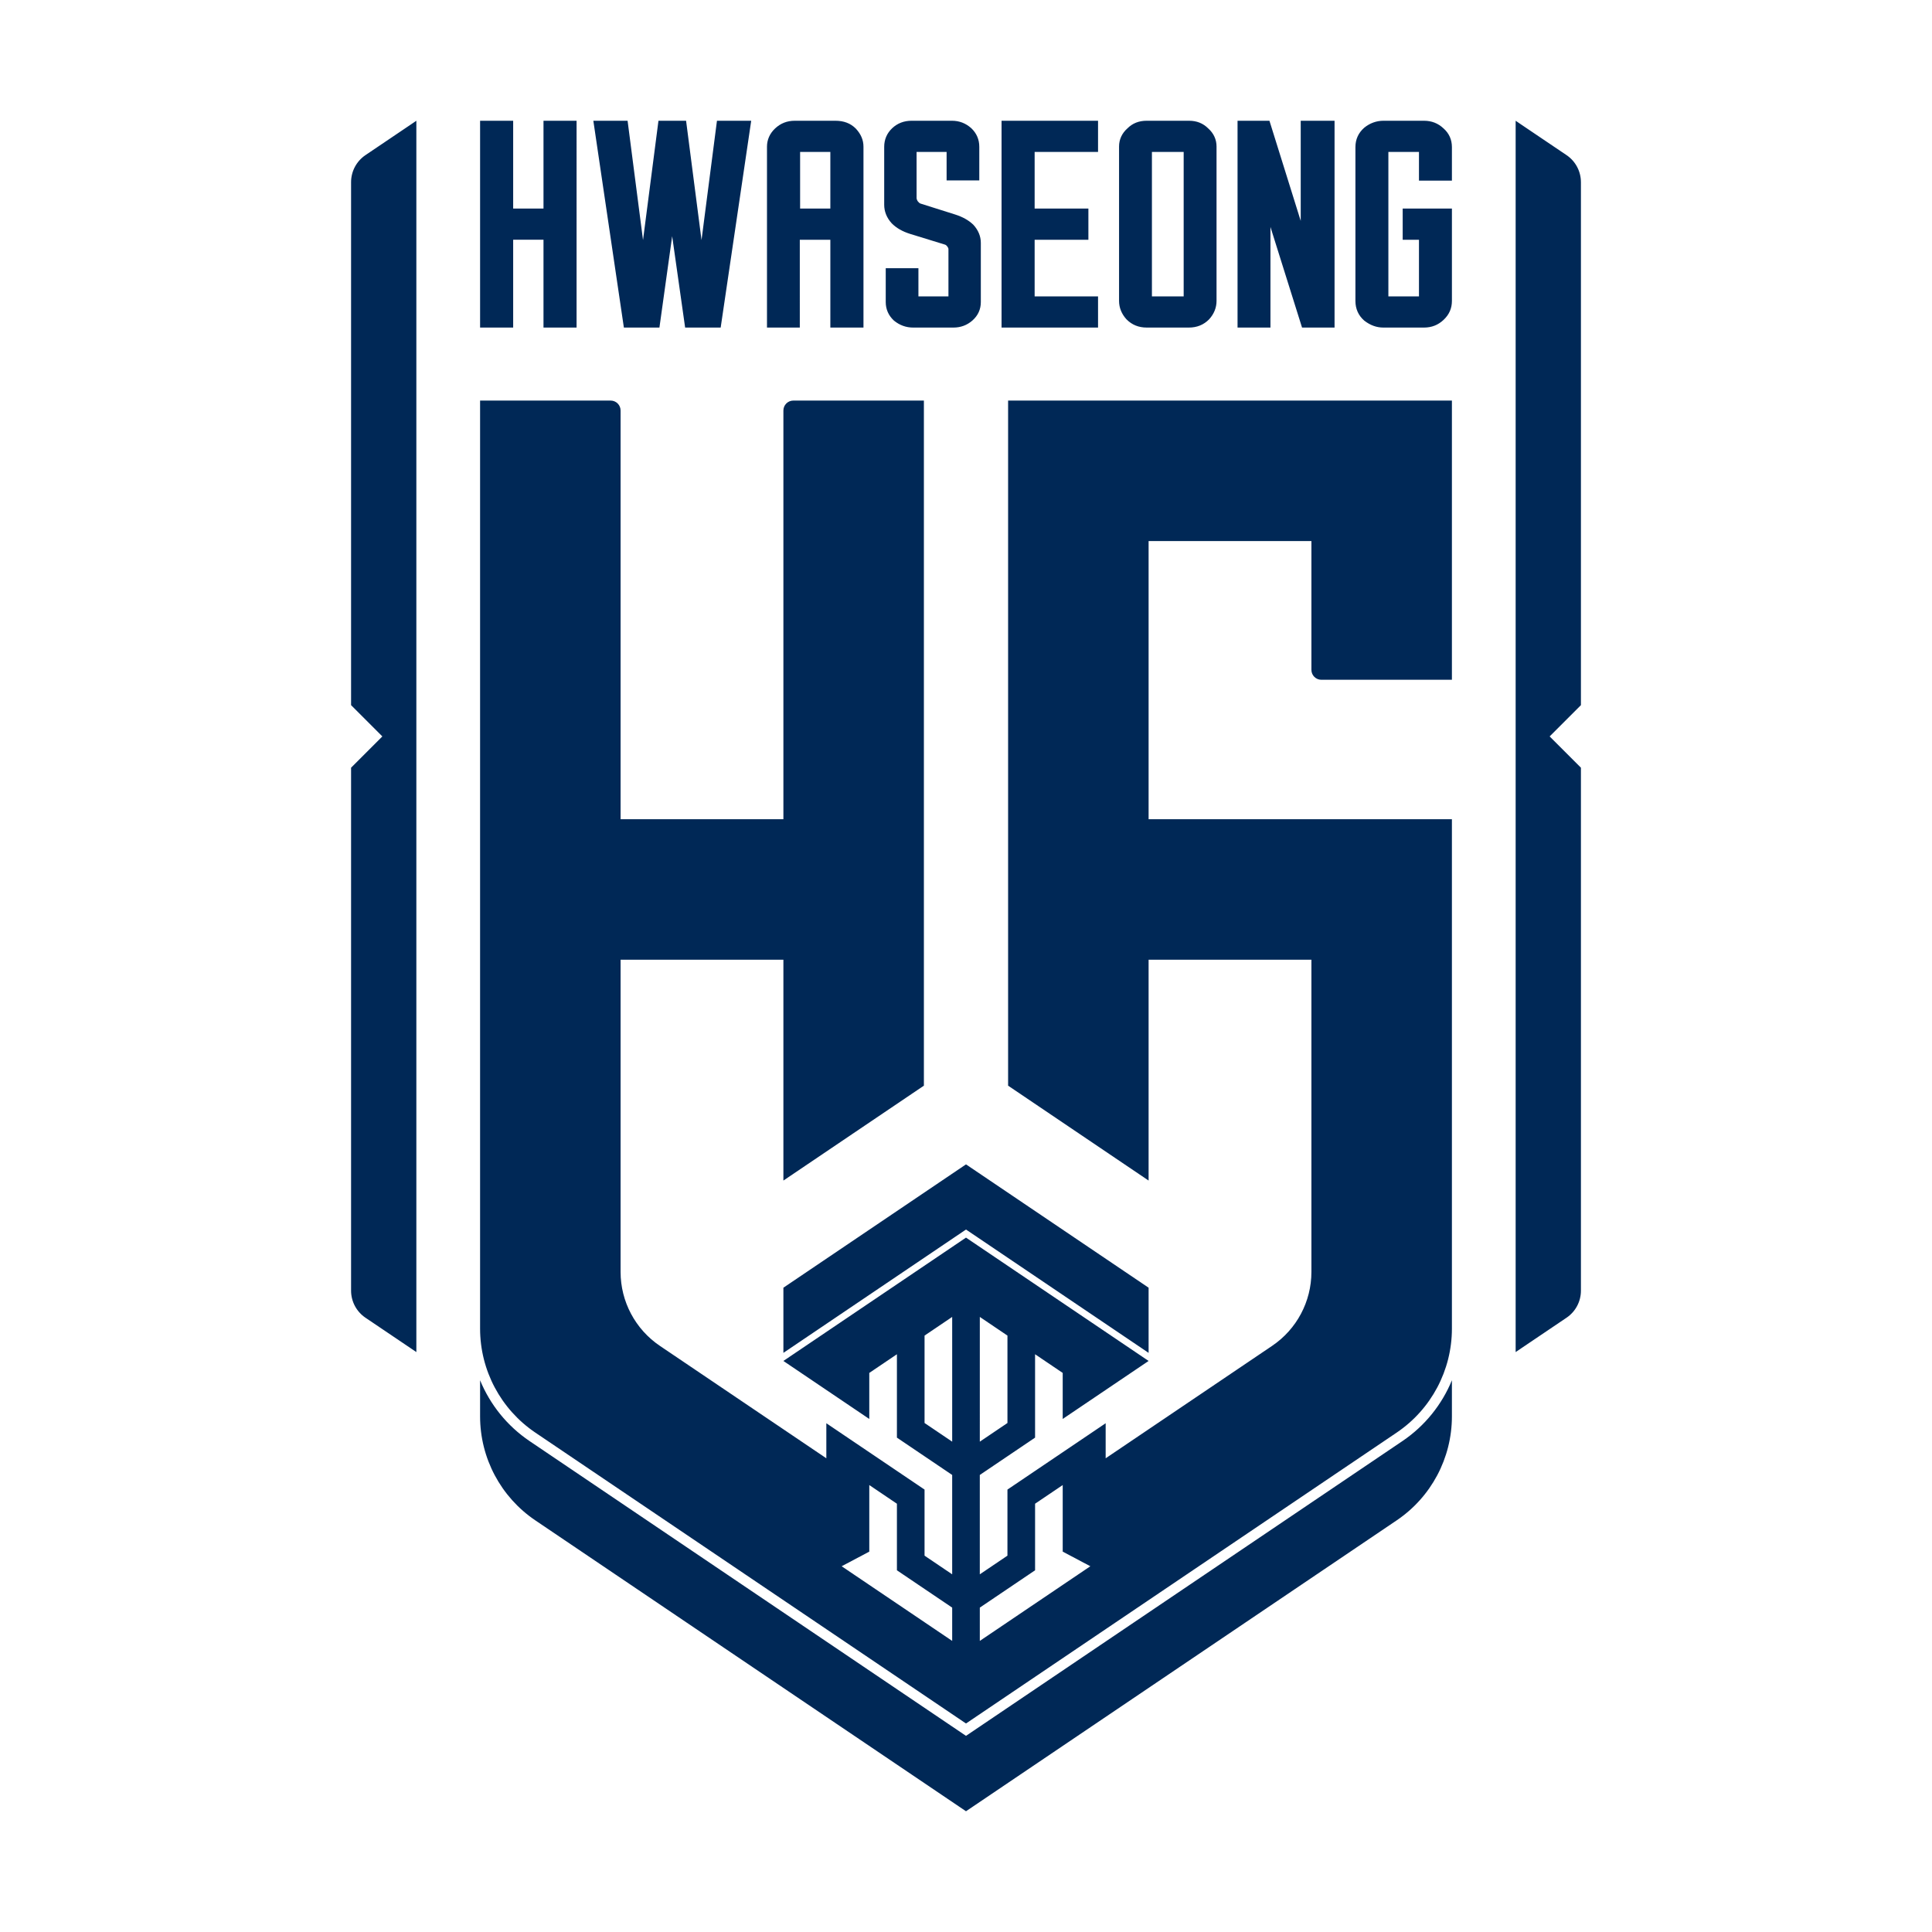 <?xml version="1.0" encoding="utf-8"?>
<!-- Created by @FCLOGO 2025-2-12 GMT+8 20:38:09 . https://fclogo.top/ -->
<!-- FOR PERSONAL USE ONLY NOT FOR COMMERCIAL USE -->
<svg version="1.1" xmlns="http://www.w3.org/2000/svg" xmlns:xlink="http://www.w3.org/1999/xlink" x="0px" y="0px"
	 viewBox="0 0 800 800" style="enable-background:new 0 0 800 800;" xml:space="preserve">
<path style="fill:#002856;" d="M454.677,135.639h-39.954V50h39.954v12.913h-26.254v23.451h22.257v12.912h-22.257v23.451
	h26.254V135.639z M526.068,93.977l13.082,41.661h13.46V50h-14.009v41.471l-12.498-40.018L525.649,50h-13.207v85.639
	h13.625V93.977z M331.181,135.639h-13.59V60.746c0-2.87,1.153-5.474,3.334-7.53
	C323.219,51.052,325.899,50,329.117,50h16.776c3.545,0,6.324,1.068,8.499,3.264l0.053,0.056
	c2.086,2.271,3.1,4.699,3.1,7.426v74.893h-13.716V99.275h-12.647V135.639z M331.308,86.363h12.52V62.913
	h-12.52V86.363z M369.27,92.497c1.906,1.924,4.389,3.349,7.593,4.356l14.322,4.401
	c0.369,0.1,0.649,0.26,1.074,0.821c0.438,0.578,0.474,0.878,0.474,1.159v19.492H380.3V111.056h-13.535v14.002
	c0,2.978,1.117,5.542,3.32,7.62l0.11,0.096c2.326,1.901,4.991,2.865,7.921,2.865h16.674
	c3.003,0,5.643-0.979,7.848-2.911c2.324-2.045,3.503-4.625,3.503-7.67v-24.465c0-2.756-1.039-5.284-3.088-7.515
	l-0.103-0.105c-1.945-1.834-4.413-3.203-7.567-4.194l-14.237-4.496c-0.323-0.104-0.748-0.457-1.087-0.894
	c-0.463-0.711-0.521-1.156-0.521-1.464v-19.012h12.432v11.791h13.535V60.822c0-3.059-1.117-5.663-3.338-7.758
	l-0.033-0.029C399.813,50.993,397.203,50,394.153,50h-16.673c-3.161,0-5.864,1.038-8.032,3.082
	c-2.202,2.077-3.32,4.681-3.32,7.74v23.983c0,2.796,1.067,5.436,3.108,7.657L369.27,92.497z M466.473,132.248
	c-2.031-2.212-3.095-4.841-3.095-7.626V60.658c0-2.891,1.19-5.476,3.441-7.477
	c2.131-2.135,4.751-3.181,7.991-3.181h17.5c3.235,0,5.853,1.044,8,3.189c2.245,2,3.432,4.583,3.432,7.469
	v63.964c0,2.785-1.064,5.414-3.076,7.604l-0.03,0.032c-2.228,2.251-5.021,3.381-8.325,3.381h-17.5
	c-3.305,0-6.098-1.129-8.303-3.357L466.473,132.248z M476.986,122.727h13.148V62.913h-13.148V122.727z
	 M597.738,53.174C595.462,51.038,592.805,50,589.617,50h-16.776c-2.885,0-5.62,0.99-7.932,2.879l-0.036,0.032
	c-2.402,2.115-3.621,4.811-3.621,8.016v63.666c0,3.283,1.219,6.021,3.622,8.136l0.107,0.089
	c2.477,1.898,5.048,2.821,7.86,2.821h16.776c3.201,0,5.866-1.046,8.148-3.197c2.316-2.184,3.442-4.752,3.442-7.848
	V86.363h-20.386v12.912h6.743v23.451h-12.666V62.909h12.666v11.884h13.643v-13.866
	C601.206,57.82,600.039,55.211,597.738,53.174z M273.055,135.639l5.276-37.837l5.368,37.837h14.717L311.058,50
	H296.879l-6.393,49.414l-6.347-49.056L284.093,50h-11.437l-6.393,49.414l-6.346-49.056L259.87,50h-14.18l12.644,85.639
	H273.055z M212.493,99.259h12.556v36.38h13.698V50h-13.698v36.363h-12.556V50h-13.698v85.639h13.698V99.259z
	 M417.434,165.867h183.771v115.615h-54.063c-2.273,0-4.115-1.842-4.115-4.115v-53.322h-67.415v115.175h125.593v187.05
	v23.882c0,17.264-8.573,33.401-22.88,43.063l-178.325,120.442h-0.001l-178.324-120.442
	c-14.307-9.663-22.881-25.8-22.881-43.063v-23.882V165.867h54.063c2.273,0,4.115,1.842,4.115,4.115v169.239h67.416
	V169.981c0-2.273,1.842-4.115,4.115-4.115h54.063v283.685l-58.178,39.294v-91.446h-67.416v112.299v16.977
	c0,12.271,6.095,23.743,16.265,30.612l51.15,34.547l17.783,12.01v-14.509l6.34,4.281v0.001l11.442,7.728
	l11.443,7.728l11.441,7.727v13.584v13.783l11.442,7.728V638.113v-13.584v-13.783l-11.442-7.728l-11.441-7.728v-13.783
	v-13.783v-6.957l-5.151,3.479l-6.292,4.25v5.284v13.783l-1.623-1.097l-33.942-22.925l75.612-51.07l75.613,51.07
	l-24.124,16.293l-11.442,7.728v-13.783v-5.284l-6.292-4.25l-5.15-3.479v6.957v13.783v13.783l-11.442,7.729
	l-11.442,7.727v13.783v13.584v13.783l11.442-7.728V630.385v-13.584l12.518-8.454l10.366-7.001l11.442-7.728v-0.001
	l6.341-4.282v14.51l17.783-12.01l51.151-34.547c10.17-6.869,16.265-18.341,16.265-30.612v-16.977V397.399h-67.416
	v91.446l-58.178-39.294V165.867z M405.721,596.963l11.442-7.728v-13.783v-13.783v-8.63l-3.668-2.477l-7.774-5.25
	v10.502v13.583v13.783V596.963z M394.279,665.68l-11.442-7.728l-11.441-7.728v-13.784v-13.783l-11.443-7.728v13.783
	v13.783l-11.442,6.054l11.442,7.728v0.001v0.001l11.443,7.728v-0.001v-0.001l11.441,7.728v0.002l11.442,7.728v-0.001
	v-0.001V665.68z M394.279,545.311l-7.774,5.25l-3.668,2.477v8.63v13.783v13.783l11.442,7.728v-13.783v-13.783
	v-13.583V545.311z M451.489,648.55l-11.442-6.055v-13.783V614.929l-11.442,7.728v13.783v13.784l-11.442,7.728
	l-11.442,7.727v13.783v0.002l11.442-7.728v-0.002l11.442-7.728v0.002l11.442-7.728v-0.002L451.489,648.55z
	 M654.625,75.437c0-4.49-2.23-8.687-5.951-11.2c0,0-18.48-12.47-18.5-12.483L627.597,50v400.818v39.892v69.16
	l2.579-1.753c0.02-0.013,18.5-12.483,18.5-12.483c3.721-2.513,5.951-6.71,5.951-11.201v-43.724v-39.89V317.884
	l-12.95-12.949l12.95-12.95V75.437z M151.325,64.237c-3.72,2.513-5.951,6.71-5.951,11.2v216.549
	l12.95,12.95l-12.95,12.949v132.935v39.89v43.724c0,4.49,2.231,8.687,5.951,11.201
	c0,0,18.48,12.47,18.5,12.483l2.579,1.753v-69.16v-39.892V50l-2.579,1.753
	C169.805,51.766,151.325,64.237,151.325,64.237z M580.699,596.731L400,718.777L219.3,596.731
	c-9.319-6.294-16.357-15.11-20.506-25.197v14.96c0,17.264,8.574,33.401,22.88,43.063l178.325,120.442V750
	l0.001-0.001l178.325-120.442c14.307-9.663,22.88-25.8,22.88-43.063v-14.96
	C597.057,581.621,590.019,590.437,580.699,596.731z M400,482.141v0.001l-75.612,51.068v26.983l75.612-51.069
	l75.613,51.069v-26.983l-75.612-51.068v-0.001H400z"/>
<g>
</g>
<g>
</g>
<g>
</g>
<g>
</g>
<g>
</g>
<g>
</g>
<g>
</g>
<g>
</g>
<g>
</g>
<g>
</g>
<g>
</g>
<g>
</g>
<g>
</g>
<g>
</g>
<g>
</g>
</svg>

